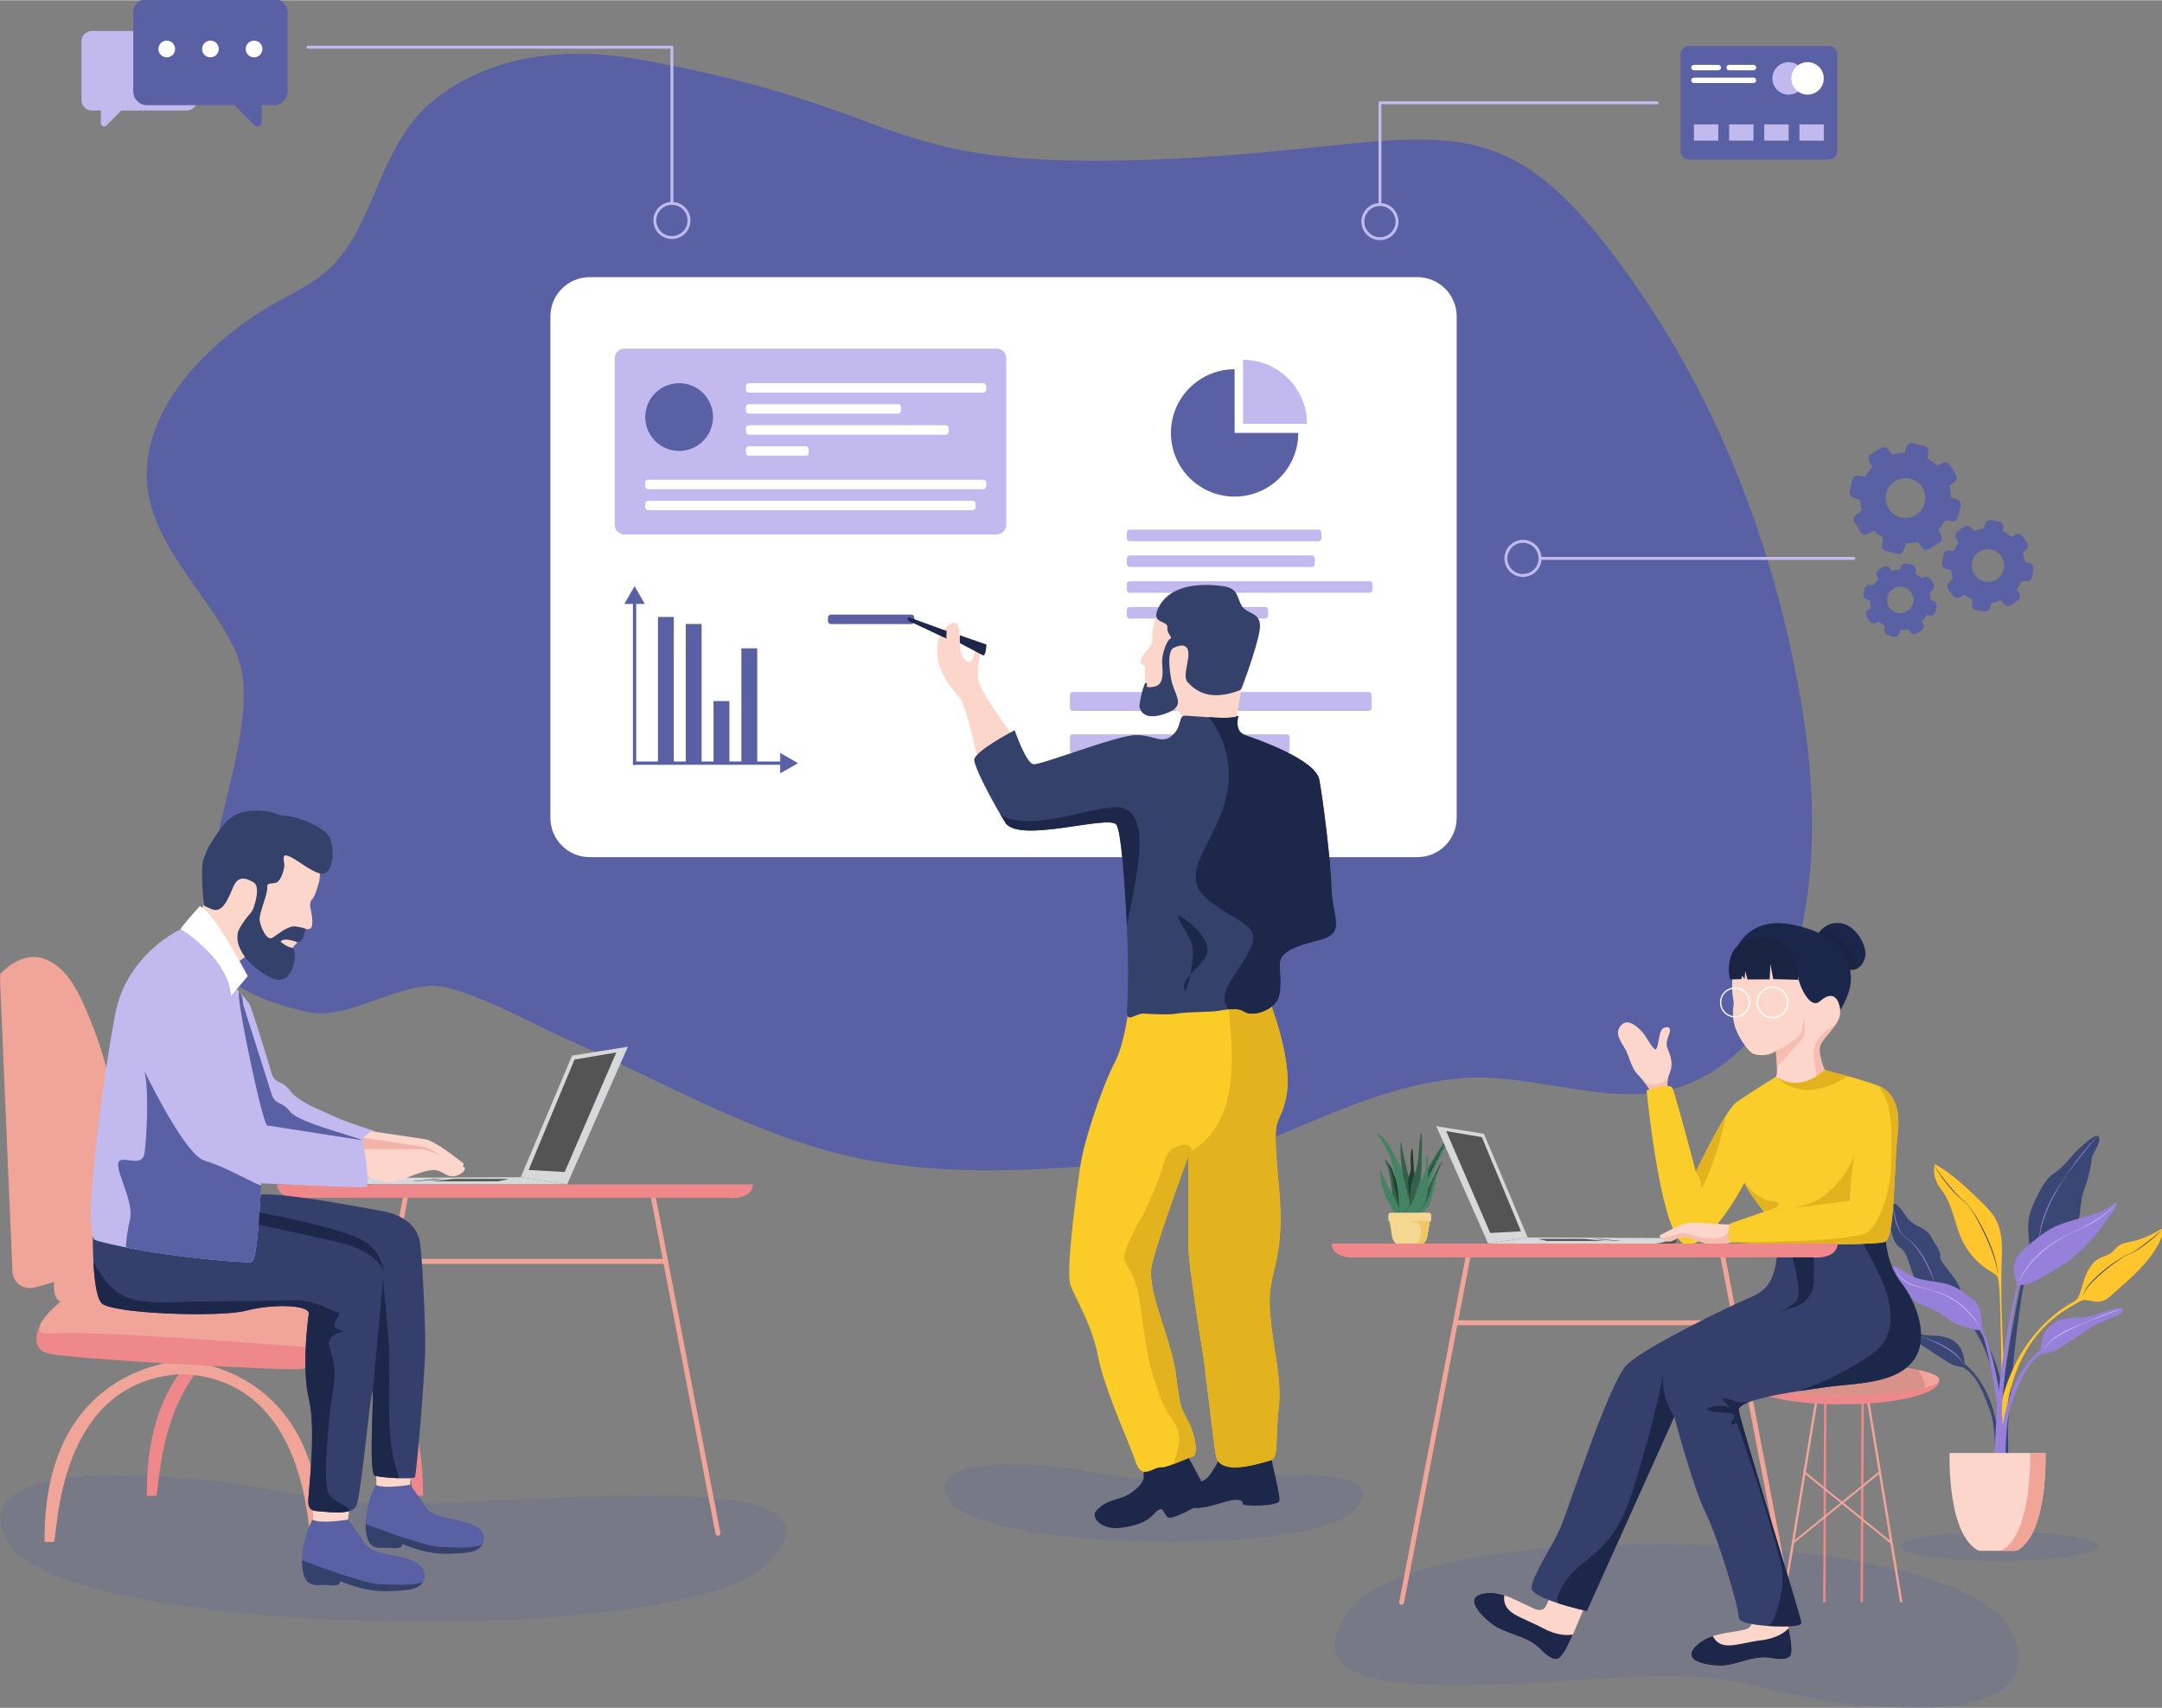 <svg xmlns="http://www.w3.org/2000/svg" xmlns:xlink="http://www.w3.org/1999/xlink" width="1024" height="809" viewBox="0 0 1024 808.75"><rect x="0" y="0" width="1024" height="808.75" fill="#808080" stroke="none"/><style><![CDATA[.B{fill:#5960a3}.C{fill:#f1a498}.D{fill:#fcd6cb}.E{fill:#c2baef}.F{fill:#33624b}.G{fill:#1d274a}.H{fill:#545454}.I{fill:#fff}.J{fill:#ef888b}.K{opacity:.5}.L{fill:#d6d8d9}.M{fill:#3a4774}.N{fill:#9780da}.O{fill:#34416b}.P{fill:#224031}]]></style><defs><clipPath id="A"><path d="M0 1815.42h2280V0H0z"/></clipPath><clipPath id="B"><path d="M1427.8 598.914h7.28v-7.287h-7.28z"/></clipPath><clipPath id="C"><path d="M1425.28 595.824h1.2v-4.104h-1.2z"/></clipPath><clipPath id="D"><path d="M1450.94 650.386h13.76V622h-13.76z"/></clipPath><clipPath id="E"><path d="M1368.5 299.395h605.62V154.3H1368.5z"/></clipPath><clipPath id="F"><path d="M1023.95 369.892h369.76v-68.896h-369.76z"/></clipPath><clipPath id="G"><path d="M1869.7 310.297h174.3v-26.24h-174.3z"/></clipPath><clipPath id="H"><path d="M187.16 359.988h695.807V230.343H187.16z"/></clipPath><clipPath id="I"><path d="M505.817 659.016H577.5V642.73h-71.684z"/></clipPath><clipPath id="J"><path d="M1743.77 458.52h147.44V430.7h-147.44z"/></clipPath><clipPath id="K"><path d="M1789.14 758.643h22.73v-59.46h-22.73z"/></clipPath><clipPath id="L"><path d="M1642.23 713.66h22.1v-17.094h-22.1z"/></clipPath><clipPath id="M"><path d="M1656.27 574.794h63.94v-11.422h-63.94z"/></clipPath><clipPath id="N"><path d="M1759.18 764.268H1785v-42.82h-25.83z"/></clipPath><path id="O" d="M1408.695 1483.727c-7.615 0-13.812-6.196-13.812-13.812s6.197-13.812 13.812-13.812 13.813 6.196 13.813 13.812-6.197 13.812-13.813 13.812m0-30.22a16.43 16.43 0 0 0-16.407 16.407 16.43 16.43 0 0 0 16.407 16.407c9.048 0 16.407-7.36 16.407-16.407s-7.36-16.407-16.407-16.407"/><path id="P" d="M342.053 1622.737c0-4.083-3.3-7.393-7.393-7.393s-7.393 3.3-7.393 7.393 3.3 7.393 7.393 7.393 7.393-3.3 7.393-7.393"/></defs><g clip-path="url(#A)" transform="matrix(.535 0 0 -.535 -100.056 891.239)"><path d="M1419.834 603.02c-.124.29-.3 23.177-6.123 34.028 0 0-1.085 2.558 0 2.015s5.34-5.62 6.58-10.58 2.798-5.697 4.813-9.03 2.326-24.338 2.248-24.65-3.1-.388-3.255 0-4.264 8.216-4.264 8.216" class="F"/><path d="M1427.342 594.803c-.02-.08-.237-.144-.553-.2l-5.9 23.52c-.795 6.263-2.16 13.19-4.528 18.08 1.52-2.042 3.204-4.904 3.91-7.732 1.24-4.96 2.798-5.697 4.814-9.03s2.325-24.338 2.246-24.648" class="P"/><path d="M1428.63 627.185s-1.587 12.11-1.587 15.753-.465 11.316 0 11.704.683.388.69-1.317 5.2-25.735 6.44-28.137-.62-4.884 1.163-11.627 7.868-14.96 3.47-14.185-12.072 3.954-10.833 10.697.657 17.112.657 17.112" class="F"/><path d="M1434.885 603.02c.142.62-1.873 15.192-.866 19.766s2.403 6.51 1.86 13.022.543 13.486 1.163 13.642 1.162-5.814 1.162-9.07 1.008-14.96 1.32-16.82-4.638-20.54-4.638-20.54" class="P"/><path d="M1434.885 603.02s.297 13.875 3.553 21.16 4.495 17.362 4.495 21.16 1.783 16.172 1.783 17 .388.828.93-.567 0-19.688 0-25.656-.85-12.167-1.28-15.966-7.092-26.183-8.953-25.6-4.262 3.595-3.565 4.37 3.036 4.107 3.036 4.107m36.496 59.21s-.542.388-1.123-.35-16.627-24.566-19.572-31.757l.467-8.122 5.734 11.472z" class="F"/><g fill="#448465"><path d="M1427.354 591.548l-.867.172-1.207.302c-1.89.53-2.857-.918-3.417-.302-.775.853-5.205 9.903-6.833 12.152s-2.325 5.814-2.8 7.285-3.024 8.218-2.79 9.534c.195 1.097-.102 2.393-.235 3.48-.188 1.565-.427 3.125-.655 4.686-.057.385-.245.974-.136 1.2.057.107.187.123.448-.03.727-.423 1.253-2.07 1.586-2.816.308-.698 1.006-2.867 1.783-3.798s1.47-2.248 1.78-3.254 1.24-3.412 2.093-4.807a361.05 361.05 0 0 0 5.115-8.913c.628-1.158 2.844-6.632 4.43-10.606l.168-.42 1.527-3.857"/><path d="M1435.3 596.52l-5.146-4.97-4.213.296s-.554 18.075-2.007 24.644-5 24-7.732 28.95-6.918 12.905-8.72 14.823c0 0-2.617 2.384-1 2.56s6.5-6.046 7.848-7.2 6.802-11.336 8.14-13.952 3.72-6.452 4.244-7.848 2.8-9.94 3.138-11.278.465-3.023 1.28-4 .522-1.86.348-2.85 1-2.44 1.22-2.906 0-1.105 0-2.5 1.686-2.44 1.396-3.662.057-1.977.58-2.85-.233-1.57 0-2.907l.293-1.934.104-.768.214-1.628m15.966 27.35s1.115 1.627 1.27 2.8.387.93 1.395 2.17 1.008 1.938 1.008 2.48.077.62.697 1.318.853 1.783.93 2.326 0-.543.697.774.697 2.946 1.396 3.333 1.317.853 1.394 1.396-.542 1.24 0 1.705 1.008.3 1.24.853.465 1.627.543 2.092.775 1.473 1.008 1.628.465.93.542 1.396 1.288.232 1.303 1.008-.247 1.317 0 1.705.713.387.945.93-.3 1.008 0 1.55.93.542 1.085 1.085.233 1.085.698 1.705-.155-.775.93 1.008 2.093 4.728 3.022 5.115c0 0 .08-.465-.386-1.162s-1.88-3.72-2.695-6.57-10.017-18.778-12.42-25.83-5.968-15.348-6.588-16.045z"/></g><path d="M1464.698 637.57s-1.976.192-4.36-4.4-7.75-16.102-9.37-18.835-3.54-16.57-6.097-18.545-.116-2.267 1.976-.524 6.29 12.848 7.4 16.22c.72 2.21 3.477 11.73 6.273 18.69 1.47 3.664 2.748 6.787 4.19 7.395" class="F"/><g fill="#448465"><path d="M1463.317 635.496c-2.71-2.714-6.51-20.463-9.146-30.77s-9.3-12.256-9.534-12.325c-.47-.143-4.34-.852-4.34-.852h-.043l.483.187c.007.005.014.008.02.01 6.628 3.072 11.632 16.39 12.176 17.475s0 1.006 0 1.62.775.473 1.162 1.248.3 1.86.234 2.897.385.824.773 1.367.698 2.712.62 3.566.154 1.162.93 1.627.774 1.628.774 2.867.388 1.396 1.162 2.093 3.332 8.37 4.418 9.923 3.024 1.783.3-.93"/><path d="M1450.76 612.166c-.458-2.21-.914-16.27-10.004-20.42-.007-.002-.014-.005-.02-.01l-.44-.187h-10.134l.004.004c.09.114 1.582 1.98 3.266 4.272l1.662 2.322c1.156 1.67 2.22 3.335 2.795 4.563 1.71 3.644 1.323 4.263 1.476 5.04s.622.3 1.164 1.316.387 2.637.387 3.334 1.163 1.782 1.473 2.326.544 3.565 1.55 4.883l.427.544v.002c.684.845.977 1.1 1.433 2.09.542 1.162 4.03 7.906 3.72 12.48s.387 9.534 1.007 9.3.62-6.434.776-9.07-.08-20.542-.544-22.788"/></g><g clip-path="url(#B)" opacity=".8" class="F"><path d="M1435.095 598.147s-2.677-4.07-6.066-6.52l-1.214.086c2.473 1.748 5.854 4.49 7.176 7.202l.104-.768"/></g><g clip-path="url(#C)" opacity=".8" class="F"><path d="M1426.486 591.72l-1.207.302c-.027 1.25.38 3.802.38 3.802l.168-.418.66-3.686"/></g><path d="M1447.74 599.325s-1.258-1.91-2.855-3.636c-1.86-2-4.13-3.89-4.588-4.14 0 0 5.59 3.298 8.727 9.5z" class="F"/><g clip-path="url(#D)" opacity=".6" class="P"><path d="M1464.59 650.386c.007-.33.116-.737.107-1.247-.016-.776-1.225-.544-1.304-1.01s-.3-1.24-.542-1.395-.93-1.162-1.007-1.627-.312-1.55-.544-2.094-.698-.386-1.24-.85.076-1.163 0-1.707-.7-1.007-1.396-1.394-.697-2.015-1.395-3.333-.62-.233-.698-.775-.31-1.627-.93-2.325-.698-.776-.698-1.318 0-1.24-1.006-2.482-1.242-1.006-1.396-2.17-1.27-2.8-1.27-2.8l-.33-1.87c.002 1.41.383 5.07.41 5.186.018.084 7.44 13.06 13.24 23.2"/></g><path d="M1454.023 590.373v-4.778c0-.326-.266-.59-.594-.59h-.046c-.288 0-.535-.21-.584-.495l-2.128-12.7c-.988-5.887-5.94-10.257-11.847-10.552a9.85 9.85 0 0 0-.644-.019h-6.387a12.67 12.67 0 0 0-12.518 10.734l-1.933 12.52a.58.58 0 0 1-.199.357c-.102.09-.237.145-.384.145a.59.59 0 0 0-.592.591v4.778a2.16 2.16 0 0 0 2.162 2.16h33.53c1.193 0 2.163-.967 2.163-2.16" fill="#f4d892"/><path d="M1453.384 585.004c-.288 0-.535-.21-.584-.495l-2.128-12.7c-.988-5.887-5.94-10.256-11.848-10.552 6.94 6.207 6.588 15.633 5.524 19.428s-9.04 4.31-9.04 4.31z" fill="#efc764"/><g clip-path="url(#E)" opacity=".2" class="B"><path d="M1969.343 217.632s36.872-67.007-94.468-63.173-122.014 33.854-247.93 26.898-310.942-27.697-244.442 60.045 556.367 72.806 586.84-23.77"/></g><path d="M1773.22 247.98l-59.913 311.395c-.22 1.13-1.325 1.888-2.5 1.685a2.13 2.13 0 0 1-1.686-2.489l12.048-62.62c-.335.735-1.072 1.25-1.932 1.25h-241.18l11.808 61.372c.22 1.15-.537 2.265-1.713 2.492-1.137.2-2.245-.562-2.464-1.69l-59.914-311.396a2.13 2.13 0 0 1 1.683-2.486 2.01 2.01 0 0 1 .407-.039 2.13 2.13 0 0 1 2.087 1.724l47.287 245.772h241.998c1.143 0 2.07.908 2.118 2.04l47.68-247.813a2.13 2.13 0 0 1 2.087-1.723 2 2 0 0 1 .403.038 2.13 2.13 0 0 1 1.686 2.489" class="C"/><path d="M1642.438 1402.425c-131.707 194.854-173.175 133.046-427.844 122.695s-211.885 43.1-460.442 88.132c-62.516 11.326-129.322 5.89-181.06-34.246-49.097-38.088-52.44-104.224-88.486-144.5a98.81 98.81 0 0 0-8.592-8.513c-13.32-11.648-29.55-19.262-44.95-27.933-50.918-28.672-110.587-83.168-113.994-146.422-3.423-63.54 54.567-108.957 78.608-162.5 34.594-77.033-72.015-236.5.524-294.058l.014-.01c15.704-12.445 45.754-21.547 65.416-25.232 36.138-6.77 84.417 30.604 119.727 22.17 36.208-8.65 72.557-30.405 106.736-45.484 75.73-33.4 154.265-78.287 233.747-99.76 82.273-22.228 162.86-17.97 247.573-11.588 53.863 4.057 108.498 8.346 157.533 29.08 47.19 19.954 96.934 41.803 150.842 47.06 68.43 6.673 141.482-30.315 203.685-4.796 119.632 49.082 117.01 225.854 103.095 318.862-19.635 131.225-65.933 264.304-142.13 377.036" class="B"/><g clip-path="url(#F)" opacity=".2" class="B"><path d="M1026.857 339.82s-22.513 31.817 57.678 29.997 74.497-16.075 151.378-12.772 189.848 13.15 149.246-28.512-339.697-34.57-358.302 11.287"/></g><path d="M1671.302 570.123v-1.815c0-1.737-1.408-3.145-3.145-3.145h-163.685l35.052 5.48z" class="H"/><path d="M1539.43 570.643l-38.72 91.728-42.133 6.724 45.896-103.93z" class="L"/><path d="M1498.875 659.423c1.223-2.6 34.646-83.36 34.646-83.36l-27.214-1.538-38.968 90.236z" class="H"/><path d="M1539.523 570.643l131.778-.52-10.076-3.28c-3.416-1.112-6.986-1.678-10.58-1.678h-146.254z" class="L"/><path d="M1556.282 567.523h51.05l-17.832 1.8h-41.13zm61.748 0h3.566l-17.628 1.8h-6.724z" class="H"/><g clip-path="url(#G)" opacity=".2" class="B"><path d="M2043.982 297.177c0-7.246-39.016-13.12-87.145-13.12s-87.144 5.874-87.144 13.12 39.016 13.12 87.144 13.12 87.145-5.874 87.145-13.12"/></g><path d="M1908.137 609.414c7.966-12.46 9.63-27.912 15.967-41.273 5.32-11.214 14.014-20.785 24.605-27.242 2.918-1.78 4.71-2.706 5.853-4.047 1.033-1.215 1.533-2.77 1.85-5.61 1.094-9.792 1.233-19.74 1.53-29.58 1.035-34.378 1.168-68.788 1.263-103.18l.036-25.924h4.326c-.074 16.56-1.006 33.208-1.388 49.56-1.02 43.767-4.694 88.112-2.936 131.778.46 11.43-.154 23.4-5.774 33.374-3.453 6.124-8.586 11.1-13.645 15.98-12.367 11.93-24.925 24.006-39.98 32.287a24.28 24.28 0 0 1 1.709-15.874c1.752-3.67 4.397-6.826 6.587-10.252" fill="#ffc52d"/><g class="M"><path d="M1955.44 372.562h6.998c3.398 52.503 12.33 168.936 25.793 189.13 2.913 0 37.88 19.565 39.303 25.55s1.492 17.327 4.406 25.143c3.392 9.1 5.812 17.823 6.81 27.48.595 5.75 8.524 14.112 6.51 19.652-1.665 4.58-14.985-7.493-19.98-12.488s-12.905-15.82-20.815-20.398-18.316-27.057-20.77-36.215 0-26.18 0-26.18-21.725-93.693-24.99-145.318l-3.266-46.354"/><path d="M1955.76 413.08l-.283-40.518h9.054c1.67 33.39-.944 102.522-45.96 139.315 0 0 6.588.85 4.126 11.94s-18.548 23.853-18.002 29.96c.506 5.664-4.696 10.6-7.215 15.822-5.284 10.956-14.025 9.227-21.324 17.524-1.944 2.21-9.385 15.16-13.106 13.216-3.703-1.934-2.44-19.252-2.146-21.24.92-6.2 2.932-14.31 8.685-17.825 7.493-4.58 9.158-25.392 14.986-29.555s27.474-21.23 32.053-21.647 39.547-37.465 39.13-96.993"/></g><path d="M2086.695 571.02a80.76 80.76 0 0 0-14.047-4.395c-3.303-.71-6.76-1.253-9.565-3.135-2.722-1.824-4.553-4.733-7.203-6.66-3.032-2.206-6.872-2.95-10.195-4.684-5.397-2.818-9.122-8.106-11.563-13.686s-3.79-11.562-5.735-17.333c-.586-1.74-1.248-3.5-2.434-4.9-1.28-1.508-3.06-2.48-4.776-3.464-21.23-12.195-38.316-31.575-49.438-53.248-9.294-18.1-14.77-38.05-17.19-58.216-1.14-9.523-1.634-19.148-1.326-28.737h8.904c-.972 15.452-.7 31.02 1.53 46.354 1.896 13.092 5.23 26.025 10.488 38.185 4.083 9.443 9.33 18.393 15.77 26.425 4.992 6.224 10.686 11.88 16.963 16.808 4.433 3.48 9.15 6.578 14.065 9.337 3.426 1.924 8.937 6.008 12.588 5.566 4.912-.595 9.783-2.423 14.728-.917 3.53 1.075 6.37 3.64 9.115 6.106 8.928 8.026 18.15 15.773 26.25 24.634s15.113 18.97 18.796 30.396c.12.37.236.754.182 1.138-.123.88-1.123 1.41-2.008 1.343s-1.67-.56-2.425-1.026a80.67 80.67 0 0 0-11.476-5.892" fill="#ffc52d"/><path d="M1924.902 455.627c13.134-6.75 20.43-28.64 24.627-40.68 3.576-10.263 3.972-35.24 4-42.385h4.144c.092 65.587-31.505 86.167-31.505 86.167-.73 23.896-20.066 24.99-29.37 24.99s-18.8 4.196-24.992 6.02-9.303 1.826-9.303-1.093 15.942-7.292 23.167-11.675c.91-.552 26.45-17.696 29.825-19.064s9.396-2.28 9.396-2.28" class="M"/><g class="N"><path d="M2055.667 506.534c-7.076-2.082-17.9-6.87-28.515-6.87s-32.677-1.25-33.5-28.515c0 0-36.14-23.538-35.946-98.59h4.727c.035 7.77.45 36.8 4.577 48.636 4.787 13.736 13.112 38.714 28.1 46.415 0 0 6.868 1.04 10.718 2.602s32.994 21.12 34.032 21.75c8.244 5 26.433 9.99 26.433 13.32s-3.538 3.33-10.615 1.25"/><path d="M1939.94 488.565c4.084.545 22.048-81.943 16.448-116.003h4.43c.297 11.47.82 71.634-18.934 117.39-.707 1.638-.193 5.73-.465 7.624-.926 6.45-1.63 13.48-7.068 17.81-7.094 5.645-14.966 11.515-23.806 13.986-9.023 2.522-18.625 2.39-27.495 5.54-8.603 3.052-19.704 13.598-20.536 8.88 0 0 14.986-28.585 21.924-31.083s22.756-9.713 27.474-14.43 23.867-10.268 28.03-9.713"/><path d="M2060.287 601.137c-.075.084-.158.164-.252.24-15.468-12.82-37.738-13.07-55.642-22.18-8.917-4.538-16.556-11.183-24.096-17.76-3.256-2.84-6.594-5.784-8.505-9.657-2.79-5.657-2.098-12.425-.32-18.477.44-1.5.945-3.005.978-4.566.025-1.25-.254-2.485-.532-3.704-8.612-37.77-14.924-75.92-17.52-114.6-.844-12.6-1.364-25.24-1.244-37.87l7.14.001c-3.642 35.76.303 72.4 5.51 107.812 2.178 14.815 4.976 29.523 7.7 44.24.148.797.305 1.618.75 2.295 1.318 1.998 4.458 1.704 6.5 2.167 3.43.78 6.623 2.535 9.706 4.163 10.45 5.516 20.96 11.072 30.29 18.33 15.576 12.12 27.22 28.468 38.62 44.578 1.054 1.5 2.035 3.7.903 4.99"/></g><path d="M1997.9 379.778h-84.92s-2.405-69.768 24.265-85.738c.932-.56 2.002-.848 3.09-.848h30.213c1.087 0 2.158.29 3.09.848 26.67 15.97 24.265 85.738 24.265 85.738" class="D"/><path d="M1973.64 294.04a6.02 6.02 0 0 0-3.089-.85h-13.712a6 6 0 0 1 3.089.85c26.675 15.968 24.27 85.736 24.27 85.736h13.704s2.406-69.768-24.26-85.736" class="C"/><path d="M1862.77 489.86c5.937-.95 11.79-2.394 17.53-4.174 2.864-.92 5.678-1.98 8.507-2.984l8.446-3.148c2.808-1.075 5.57-2.282 8.26-3.636 1.356-.66 2.67-1.397 3.997-2.118 1.3-.766 2.59-1.552 3.834-2.41 2.506-1.685 4.877-3.594 6.98-5.78 2.1-2.185 3.872-4.724 4.928-7.553l-.077-.032c-1.292 2.71-3.177 5.068-5.315 7.128-2.136 2.07-4.53 3.856-6.994 5.526-4.96 3.308-10.328 5.996-15.79 8.456-2.74 1.215-5.52 2.35-8.366 3.296-2.833.983-5.727 1.78-8.6 2.597l-17.347 4.753z" class="N"/><path d="M1864.837 543.903c.563-1.917 1.507-3.702 2.628-5.338l.88-1.2.953-1.143 2.13-2.07c.713-.7 1.55-1.23 2.33-1.84l1.258-.8 1.285-.743 2.675-1.292 1.37-.58c.46-.188.94-.317 1.4-.48 1.865-.672 3.822-1.164 5.746-1.72l5.802-1.603c3.866-1.083 7.717-2.227 11.5-3.597 3.798-1.336 7.438-3.097 10.957-5.07 1.694-1.094 3.472-2.068 5.063-3.316l2.43-1.8 2.283-2c6.066-5.346 10.943-11.946 14.62-19.08l-.07-.04-3.26 5.05-3.586 4.805-1.955 2.27c-.668.74-1.262 1.548-2 2.222l-2.112 2.117c-.357.348-.7.72-1.064 1.05l-3.394 2.926-2.393 1.79c-1.553 1.253-3.294 2.238-4.953 3.343-3.454 1.988-7.004 3.837-10.727 5.313-3.715 1.485-7.53 2.74-11.412 3.74-3.873 1.056-7.813 1.782-11.685 2.954-3.848 1.22-7.557 3.12-10.536 5.9-1.52 1.348-2.824 2.933-3.902 4.646s-1.928 3.58-2.35 5.556z" class="E"/><path d="M1899.137 531.56c-.59 3.09-1.64 6.077-2.798 8.99-1.257 3.098-2.705 6.112-4.304 9.042-1.565 2.955-3.38 5.77-5.294 8.51a53.1 53.1 0 0 1-6.437 7.685c-1.174 1.198-2.464 2.264-3.796 3.28-1.357.982-2.798 1.806-3.963 2.997-2.373 2.314-3.913 5.32-5.13 8.367-2.423 6.145-3.637 12.73-4.32 19.332h-.084c.017-3.34.375-6.67.966-9.958.625-3.288 1.473-6.552 2.798-9.64 1.34-3.072 3.146-5.986 5.57-8.308 1.216-1.166 2.68-2.04 3.988-3.023.7-.458 1.266-1.074 1.9-1.606.633-.533 1.183-1.166 1.757-1.757 4.496-4.87 8.06-10.515 11.298-16.285 1.582-2.914 3.122-5.86 4.463-8.892 1.256-2.838 2.447-5.71 3.262-8.716z" class="N"/><path d="M1899.677 633.995c.182-.505.562-1.01.868-1.495l.992-1.456 2.06-2.864 4.253-5.627c2.88-3.717 5.87-7.345 8.975-10.866 1.55-1.763 3.14-3.493 4.816-5.134.832-.83 1.7-1.616 2.585-2.387.89-.75 1.86-1.457 2.68-2.312 3.323-3.377 6.01-7.283 8.585-11.23 2.562-3.962 4.892-8.072 7.043-12.27s4.166-8.47 5.942-12.845c1.814-4.358 3.4-8.813 4.714-13.35 1.248-4.54 2.36-9.2 2.29-13.938h-.083c-.07 2.352-.48 4.672-.983 6.962-.51 2.29-1.16 4.546-1.848 6.8-1.4 4.478-3.088 8.87-4.884 13.208-3.64 8.658-7.766 17.127-12.578 25.204-1.213 2.01-2.48 3.995-3.865 5.892-1.38 1.898-2.838 3.755-4.534 5.37-.826.83-1.773 1.51-2.7 2.256-.917.745-1.82 1.508-2.685 2.313-1.742 1.597-3.407 3.275-5 5.008-3.195 3.48-6.14 7.172-8.97 10.942-1.418 1.884-2.768 3.818-4.102 5.762a92.28 92.28 0 0 0-1.938 2.959l-.922 1.5a21.57 21.57 0 0 0-.434.773c-.128.272-.292.502-.35.84z" class="M"/><path d="M2060.07 600.78c-.597-1.06-1.337-2.022-2.113-2.95l-2.47-2.662c-1.736-1.686-3.552-3.297-5.483-4.756-3.84-2.95-7.93-5.557-12.16-7.9-4.26-2.288-8.638-4.333-13.05-6.28-2.2-.972-4.373-2.023-6.553-3.05-1.085-.52-2.13-1.124-3.19-1.694-1.047-.593-2.133-1.117-3.147-1.767-2.048-1.266-4.122-2.484-6.09-3.87-.987-.685-2.01-1.32-2.967-2.046l-2.89-2.153c-.983-.693-1.87-1.506-2.81-2.254-.927-.764-1.866-1.513-2.737-2.34l-2.667-2.417-2.56-2.532c-3.324-3.455-6.443-7.12-9.138-11.093-2.7-3.965-5.018-8.215-6.51-12.8l-.08.022c1.245 4.675 3.434 9.066 6.047 13.138 2.63 4.07 5.7 7.848 9.066 11.332 6.744 6.97 14.657 12.732 23.105 17.407 1.036.624 2.14 1.12 3.206 1.687l3.228 1.64 9.84 4.578c1.09.512 2.144 1.096 3.218 1.64 2.155 1.074 4.235 2.288 6.34 3.452 4.16 2.41 8.258 4.934 12.11 7.806 1.932 1.424 3.802 2.936 5.568 4.562 1.755 1.63 3.467 3.347 4.812 5.336z" class="E"/><path d="M2043.91 659.924c-6.11-6.9-11.964-14.028-17.676-21.264-2.863-3.613-5.727-7.234-8.367-11.006-2.672-3.763-5.18-7.634-7.543-11.597-2.33-3.972-4.562-8-6.66-12.097-2.057-4.113-3.94-8.317-5.628-12.59-1.64-4.287-3.03-8.675-4.005-13.163-.44-2.072-.808-4.162-1.04-6.268-.158-.117-.308-.234-.457-.35a53.74 53.74 0 0 0 .865 6.744c.874 4.554 2.165 9.025 3.838 13.346 3.314 8.658 7.743 16.834 12.705 24.618 2.473 3.897 5.08 7.7 7.685 11.522 2.63 3.79 5.278 7.578 8.067 11.257s5.73 7.243 8.742 10.748c3.03 3.49 6.127 6.91 9.416 10.158z" class="N"/><path d="M2100.605 577.403c.063-.02.082-.07.076-.12l-.034-.098a1.35 1.35 0 0 0-.095-.162c-.067-.103-.14-.2-.218-.295l-.473-.552-1.002-1.045-2.085-2.007-4.334-3.828c-2.953-2.478-5.97-4.884-9.128-7.103-3.18-2.18-6.43-4.3-9.98-5.86-.913-.36-1.817-.632-2.68-1.058-.86-.42-1.71-.867-2.542-1.345-1.673-.94-3.282-1.995-4.874-3.07-6.334-4.35-12.376-9.116-18.095-14.228a129.9 129.9 0 0 1-4.177-3.952c-1.367-1.34-2.696-2.723-3.946-4.173s-2.476-2.922-3.523-4.522c-1.044-1.594-2.008-3.272-2.506-5.132l-.08.02c.39 1.897 1.238 3.678 2.23 5.338 1 1.663 2.156 3.222 3.383 4.717 2.456 2.995 5.19 5.74 8.044 8.34 2.85 2.607 5.838 5.057 8.914 7.385 3.067 2.34 6.238 4.543 9.508 6.59 1.627 1.035 3.298 2 4.98 2.943a45.33 45.33 0 0 0 2.578 1.322c.873.412 1.802.736 2.676 1.1 1.755.756 3.396 1.77 4.993 2.826s3.156 2.185 4.697 3.33c3.086 2.282 6.137 4.618 9.125 7.035l4.45 3.662 2.18 1.885a37.41 37.41 0 0 1 1.056.976c.17.168.344.333.506.508a3.63 3.63 0 0 1 .233.268c.068.07.16.237.13.233z" class="M"/><path d="M2065.41 507.328l-18.534-6.902-9.274-3.424-4.543-1.95-4.526-2c-6.013-2.698-12.018-5.42-17.65-8.783-1.412-.832-2.772-1.747-4.116-2.678s-2.64-1.933-3.855-3.025c-2.433-2.166-4.638-4.66-6.06-7.64l-.077.032c1.2 3.104 3.303 5.793 5.697 8.087 2.415 2.295 5.132 4.243 7.968 5.96 2.826 1.738 5.79 3.226 8.79 4.617s6.057 2.646 9.128 3.85c3.076 1.197 6.11 2.467 9.135 3.795l9.142 3.804a237.68 237.68 0 0 0 18.751 6.335z" class="E"/><path d="M1441.925 907.272h-732.94c-19.083 0-34.697 15.614-34.697 34.697v444.068c0 19.084 15.614 34.697 34.697 34.697h732.94c19.083 0 34.697-15.613 34.697-34.697V941.97c0-19.083-15.614-34.697-34.697-34.697" class="I"/><g class="B"><path d="M993.893 1113.654h-71.3c-1.438 0-2.604 1.166-2.604 2.604v3.144c0 1.438 1.166 2.604 2.604 2.604h71.3c1.438 0 2.604-1.166 2.604-2.604v-3.144c0-1.438-1.166-2.604-2.604-2.604M783.53 990.5H769.5v129.424h14.04z"/><path d="M808.154 990.5h-14.042v123.167h14.042zm24.623 0h-14.042v54.944h14.042zm24.623 0h-14.042v101.646H857.4zm-107.14-1.45h-2.9v145.26h2.9z"/><path d="M883.832 989.05H747.36v2.9h136.473z"/><path d="M893.442 990.5l-15.712 9.07v-18.14zM748.8 1147.157l-9.07-15.7h18.142z"/></g><path d="M1398.747 1036.706h-261.97c-1.44 0-2.604 1.166-2.604 2.604v11.594c0 1.44 1.165 2.604 2.604 2.604h261.97c1.438 0 2.604-1.165 2.604-2.604V1039.3c0-1.438-1.166-2.604-2.604-2.604m-72.59-37.46h-189.38c-1.44 0-2.604 1.166-2.604 2.604v11.595c0 1.438 1.165 2.604 2.604 2.604h189.38c1.438 0 2.604-1.166 2.604-2.604v-11.595c0-1.438-1.166-2.604-2.604-2.604m28.138 187.706h-167.118c-1.44 0-2.605 1.166-2.605 2.604v5.02c0 1.44 1.166 2.604 2.605 2.604h167.118c1.437 0 2.604-1.165 2.604-2.604v-5.02c0-1.438-1.167-2.604-2.604-2.604m-5.95-22.806h-161.17c-1.438 0-2.604 1.166-2.604 2.604v5.02c0 1.438 1.166 2.604 2.604 2.604h161.17c1.438 0 2.604-1.166 2.604-2.604v-5.02c0-1.438-1.166-2.604-2.604-2.604m51.16-22.807h-212.33c-1.44 0-2.605 1.166-2.605 2.604v5.02c0 1.438 1.166 2.604 2.605 2.604h212.33c1.438 0 2.604-1.166 2.604-2.604v-5.02c0-1.438-1.166-2.604-2.604-2.604m-92.435-22.804h-119.895c-1.438 0-2.604 1.166-2.604 2.604v5.02c0 1.438 1.166 2.604 2.604 2.604h119.895c1.438 0 2.604-1.166 2.604-2.604v-5.02c0-1.438-1.166-2.604-2.604-2.604" class="E"/><path d="M1336.39 1282.835c0-31.135-25.24-56.375-56.374-56.375s-56.374 25.24-56.374 56.375 25.24 56.374 56.374 56.374v-56.374z" class="B"/><path d="M1287.495 1347.555v-56.623h56.624m0 0c0 31.27-25.353 56.623-56.624 56.623m-218.18-154.602H739.796c-4.724 0-8.553 3.83-8.553 8.553v147.443c0 4.724 3.83 8.553 8.553 8.553h329.518c4.723 0 8.552-3.83 8.552-8.553v-147.443c0-4.724-3.83-8.553-8.552-8.553" class="E"/><path d="M1057.557 1318.526H850c-1.44 0-2.604 1.166-2.604 2.604v3.144c0 1.438 1.165 2.604 2.604 2.604h207.547c1.438 0 2.604-1.166 2.604-2.604v-3.144c0-1.438-1.166-2.604-2.604-2.604m-75.504-18.624H850c-1.44 0-2.604 1.166-2.604 2.604v3.144c0 1.438 1.165 2.604 2.604 2.604h132.033c1.438 0 2.604-1.166 2.604-2.604v-3.144c0-1.438-1.166-2.604-2.604-2.604m42.21-18.624H850c-1.44 0-2.604 1.166-2.604 2.604v3.144c0 1.438 1.165 2.604 2.604 2.604h174.234c1.438 0 2.604-1.166 2.604-2.604v-3.144c0-1.438-1.166-2.604-2.604-2.604m-123.864-18.625H850c-1.44 0-2.604 1.166-2.604 2.604v3.144c0 1.438 1.165 2.604 2.604 2.604h50.36c1.438 0 2.604-1.166 2.604-2.604v-3.144c0-1.438-1.166-2.604-2.604-2.604m157.197-29.613h-296.68c-1.438 0-2.604 1.166-2.604 2.604v3.144c0 1.438 1.166 2.604 2.604 2.604h296.68c1.438 0 2.604-1.166 2.604-2.604v-3.144c0-1.438-1.166-2.604-2.604-2.604m-9.457-18.624H760.878c-1.438 0-2.604 1.166-2.604 2.604v3.144c0 1.438 1.166 2.604 2.604 2.604H1048.1c1.438 0 2.604-1.166 2.604-2.604v-3.144c0-1.438-1.166-2.604-2.604-2.604" class="I"/><path d="M818.255 1296.887c0-16.563-13.427-30-29.99-30s-30 13.427-30 30 13.427 29.99 30 29.99 29.99-13.428 29.99-29.99" class="B"/><g class="E"><path d="M781.87 1484.727c-7.616 0-13.813-6.196-13.813-13.812s6.197-13.812 13.813-13.812 13.812 6.196 13.812 13.812-6.197 13.812-13.812 13.812m0-30.22a16.43 16.43 0 0 0-16.407 16.407 16.43 16.43 0 0 0 16.407 16.407 16.43 16.43 0 0 0 16.407-16.407 16.43 16.43 0 0 0-16.407-16.407"/><path d="M781.87 1484.727a1.3 1.3 0 0 0-1.298 1.298v137.014H459.583c-.717 0-1.297.58-1.297 1.297s.58 1.298 1.297 1.298H781.87c.717 0 1.297-.58 1.297-1.298v-138.31c0-.717-.58-1.298-1.297-1.298"/><use xlink:href="#O"/><path d="M1408.695 1483.726c-.717 0-1.297.58-1.297 1.298v90.117c0 .717.58 1.297 1.297 1.297h245.44c.717 0 1.297-.58 1.297-1.297s-.58-1.298-1.297-1.298h-244.14v-88.82c0-.717-.58-1.298-1.298-1.298"/><use xlink:href="#O" x="126.613" y="-298.167"/><path d="M1828.162 1170.45h-277.666c-.762 0-1.377.58-1.377 1.298s.615 1.297 1.377 1.297h277.666c.76 0 1.377-.58 1.377-1.297s-.616-1.298-1.377-1.298"/></g><path d="M1805.904 1524.84H1682.4c-4.257 0-7.706 3.45-7.706 7.706v85.19c0 4.256 3.45 7.706 7.706 7.706h123.514c4.256 0 7.705-3.45 7.705-7.706v-85.19c0-4.257-3.45-7.706-7.705-7.706" class="B"/><path d="M1784.866 1596.697c0-7.938-6.434-14.372-14.37-14.372s-14.372 6.434-14.372 14.372 6.43 14.372 14.372 14.372 14.37-6.434 14.37-14.372" class="E"/><path d="M1801.633 1596.697c0-7.938-6.434-14.372-14.37-14.372s-14.37 6.434-14.37 14.372 6.433 14.372 14.37 14.372 14.37-6.434 14.37-14.372m-93.413 11.977h-21.558c-1.324 0-2.395-1.073-2.395-2.395s1.07-2.396 2.395-2.396h21.558c1.324 0 2.395 1.074 2.395 2.396s-1.07 2.395-2.395 2.395m31.136-11.294h-52.695c-1.325 0-2.396-1.073-2.396-2.396s1.07-2.395 2.396-2.395h52.695c1.325 0 2.396 1.074 2.396 2.395s-1.07 2.396-2.396 2.396m2.396 8.898c0 1.322-1.07 2.395-2.396 2.395H1717.8c-1.324 0-2.395-1.073-2.395-2.395s1.07-2.396 2.395-2.396h21.557c1.326 0 2.396 1.074 2.396 2.396" class="I"/><path d="M1686.66 1555.978h21.558v-14.372h-21.558zm31.14 0h21.558v-14.372H1717.8zm31.138 0h21.558v-14.372h-21.558zm31.138 0h21.557v-14.372h-21.557z" class="E"/><path d="M1878.193 1242.226c9.413-2.322 15.188-11.878 12.866-21.292a17.62 17.62 0 0 0-21.29-12.867c-9.412 2.32-15.2 11.878-12.867 21.292s11.878 15.2 21.292 12.867m-44.322-18.715c.13-3.117.616-6.2 1.456-9.207l-5.56-4.302a4.52 4.52 0 0 1-1.105-5.895l5.502-9.104a4.5 4.5 0 0 1 5.733-1.762l6.35 2.895a39.66 39.66 0 0 1 7.764-5.807l-.9-7.032a4.51 4.51 0 0 1 3.387-4.947l10.33-2.548a4.51 4.51 0 0 1 5.299 2.805l2.388 6.405a40.18 40.18 0 0 1 10.22 1.464l4.136-5.334a4.52 4.52 0 0 1 5.895-1.106l9.103 5.502a4.5 4.5 0 0 1 1.763 5.733l-2.746 6.056c2.37 2.463 4.423 5.206 6.077 8.193l6.336-.8a4.51 4.51 0 0 1 4.947 3.388l2.548 10.33a4.51 4.51 0 0 1-2.805 5.299l-5.9 2.207a39.58 39.58 0 0 1-1.44 9.938l4.902 3.802a4.52 4.52 0 0 1 1.106 5.896l-5.5 9.082a4.5 4.5 0 0 1-5.733 1.762l-5.482-2.502c-2.545 2.48-5.4 4.6-8.518 6.322l.77 6.107c.287 2.28-1.172 4.4-3.387 4.947l-10.33 2.548a4.51 4.51 0 0 1-5.299-2.805l-2.156-5.765a39.48 39.48 0 0 1-10.758-1.716l-3.828 4.946a4.52 4.52 0 0 1-5.896 1.105l-9.103-5.5a4.5 4.5 0 0 1-1.763-5.733l2.738-6.017c-2.3-2.48-4.267-5.244-5.848-8.232l-6.547.844c-2.28.286-4.402-1.173-4.95-3.387l-2.547-10.33a4.51 4.51 0 0 1 2.805-5.3zm110.81-72.33c-7.846 1.237-13.217 8.638-11.962 16.48 1.237 7.845 8.64 13.216 16.48 11.96 7.845-1.237 13.216-8.638 11.962-16.48-1.238-7.845-8.64-13.215-16.48-11.96m36.944 34.504l-4.316 5.948a4.44 4.44 0 0 1-5.783 1.261l-3.706-2.078c-2.242 1.856-4.727 3.386-7.4 4.576l.177 4.362c.096 2.252-1.527 4.23-3.75 4.596l-7.26 1.148c-2.227.348-4.38-1.012-5-3.192l-1.18-4.2a32.18 32.18 0 0 1-8.66-2.14l-3 3.275a4.45 4.45 0 0 1-5.893.591l-5.956-4.35c-1.833-1.33-2.374-3.82-1.262-5.783l2.322-4.134a33.31 33.31 0 0 1-4.214-7.11l-4.725.192c-2.252.097-4.232-1.526-4.596-3.75l-1.148-7.262c-.348-2.227 1.012-4.38 3.193-5l4.823-1.355a32.83 32.83 0 0 1 1.822-7.425l-3.728-3.43a4.45 4.45 0 0 1-.59-5.893l4.317-5.948a4.44 4.44 0 0 1 5.783-1.261l4.388 2.46c2.068-1.667 4.324-3.086 6.73-4.194l-.217-5.123c-.097-2.252 1.526-4.23 3.75-4.596l7.262-1.148c2.227-.348 4.38 1.012 5 3.193l1.334 4.738c2.82.277 5.586.916 8.232 1.897l3.3-3.564a4.45 4.45 0 0 1 5.893-.591l5.947 4.316c1.833 1.328 2.374 3.82 1.262 5.783l-2.34 4.138c1.766 2.17 3.254 4.558 4.396 7.103l4.544-.184c2.253-.097 4.23 1.527 4.595 3.75l1.15 7.26c.347 2.227-1.012 4.38-3.193 5l-4.3 1.2a32.37 32.37 0 0 1-1.859 8.021l3.25 2.98a4.43 4.43 0 0 1 .63 5.902m-109.37-39.307c6.265-1.62 10.023-8.035 8.405-14.3s-8.034-10.024-14.3-8.406-10.023 8.035-8.405 14.3 8.034 10.023 14.3 8.405m-29.48 2.02a4.45 4.45 0 0 1-4.925-3.301l-1.132-4.365c-.577-2.2.6-4.46 2.7-5.274l3.116-1.2c.054-2.088.355-4.144.906-6.153l-2.708-2.05c-1.807-1.37-2.3-3.854-1.158-5.8l2.3-3.887a4.45 4.45 0 0 1 5.648-1.815l3.068 1.354a26.09 26.09 0 0 1 5.127-3.926l-.474-3.408c-.312-2.236 1.108-4.366 3.3-4.926l4.365-1.13a4.44 4.44 0 0 1 5.274 2.701l1.175 3.05a26.8 26.8 0 0 1 6.827.886l1.94-2.553c1.372-1.807 3.855-2.3 5.8-1.157l3.888 2.3a4.45 4.45 0 0 1 1.814 5.647l-1.26 2.862a25.85 25.85 0 0 1 4.125 5.408l2.945-.414c2.236-.313 4.367 1.107 4.926 3.3l1.13 4.365c.577 2.2-.6 4.46-2.7 5.274l-2.714 1.054a26.81 26.81 0 0 1-.876 6.642l2.277 1.714c1.806 1.372 2.3 3.855 1.157 5.8l-2.3 3.888a4.45 4.45 0 0 1-5.647 1.815l-2.5-1.093a26.19 26.19 0 0 1-5.624 4.287l.393 2.786c.312 2.236-1.108 4.366-3.3 4.926l-4.365 1.13a4.44 4.44 0 0 1-5.275-2.7l-1.012-2.614c-2.428-.025-4.848-.383-7.18-1.056l-1.728 2.298c-1.372 1.808-3.854 2.3-5.8 1.158l-3.9-2.304a4.45 4.45 0 0 1-1.814-5.647l1.263-2.844c-1.543-1.64-2.9-3.454-3.97-5.447z" class="B"/><path d="M268.244 1638.648h84.07c5.044 0 9.08-4.147 9.08-9.08v-52.234c0-5.045-4.148-9.08-9.08-9.08H294.36l-13.115-13.227c-.56-.56-1.232-.897-2.017-.897-1.57 0-2.915 1.233-2.915 2.914v11.2h-8.07c-5.044 0-9.08 4.147-9.08 9.08v52.234c0 5.044 4.148 9.08 9.08 9.08" class="E"/><path d="M429.504 1667.118h-112.39c-6.743 0-12.138-5.544-12.138-12.138v-69.83c0-6.743 5.545-12.138 12.138-12.138h77.473l17.533-17.682c.75-.75 1.65-1.2 2.697-1.2 2.1 0 3.897 1.648 3.897 3.896v14.985h10.79c6.743 0 12.138 5.545 12.138 12.138v69.83c0 6.743-5.544 12.138-12.138 12.138" class="B"/><g class="I"><use xlink:href="#P"/><path d="M380.702 1622.737c0-4.083-3.3-7.393-7.393-7.393s-7.392 3.3-7.392 7.393 3.31 7.393 7.392 7.393 7.393-3.3 7.393-7.393"/><use xlink:href="#P" x="77.299"/></g><g clip-path="url(#H)" opacity=".2" class="B"><path d="M192.638 303.4s-42.364 59.87 108.536 56.446 140.185-30.25 284.854-24.033 357.247 24.747 280.844-53.652-639.222-65.054-674.234 21.24"/></g><path d="M766.497 611.96c-.22 1.15-1.354 1.918-2.55 1.727-1.178-.228-1.95-1.37-1.726-2.55l11.458-59.553H539.26c-.67 0-1.263-.31-1.662-.787l11.6 60.342c.224 1.177-.55 2.32-1.774 2.555-1.183.187-2.28-.573-2.504-1.735l-58.267-302.835c-.224-1.178.55-2.32 1.723-2.547.14-.028.278-.04.417-.04a2.18 2.18 0 0 1 2.137 1.767l46.26 240.427a2.17 2.17 0 0 1 2.059-1.501h235.256l45.97-238.927a2.18 2.18 0 0 1 2.137-1.766 2.12 2.12 0 0 1 .414.039c1.177.228 1.95 1.37 1.726 2.55z" class="C"/><path d="M365.896 860.452s7.51 25.264 7.51 37.554c0 8.908 7.856 18.143 14.086 23.63 11.785 10.377 27.462 14.07 42.83 11.6 9.345-1.503 22.404-4.522 28.242-12.497 7.452-10.18 14.57-24.207 10.435-37.07-1.38-4.29-2.613-9.612-5.297-13.353-.317-.442-.85-.835-1.132-1.26-2.267-3.445.3-10.183.607-14.017.192-2.394 1.376-10.34-2.03-11.314-4.78-1.365-2.73 2.4-4.78-1.367-1.73-3.173-3.32-6.432-5.3-9.463-1.967-3.01-5.15-4.962-6.274-8.44-1.36-4.218-.167-19.13-7.885-17.942-8.877 1.366-21.51 19.8-32.092 12.973s-11.95-11.607-11.95-11.607z" class="D"/><path d="M493.44 623.385v-2.13c0-2.036 1.65-3.686 3.687-3.686h191.95l-41.105 6.425z" class="H"/><path d="M648.086 623.995l45.406 107.566 49.41 7.886L689.08 617.57z" class="L"/><path d="M695.643 728.106c-1.434-3.05-40.628-97.755-40.628-97.755l31.913-1.804 45.697 105.82z" class="H"/><path d="M647.975 623.995l-154.533-.6 11.815-3.847c4.006-1.305 8.193-1.97 12.406-1.97h171.5z" class="L"/><path d="M628.323 620.336H568.46l20.9 2.112h48.24zm-72.41 0h-4.182l20.672 2.112h7.886z" class="H"/><path d="M693.89 617.57h159.793c-.793-14.27-22.197-11.892-22.197-11.892H454.438s-21.404-2.378-22.196 11.892z" class="J"/><path d="M234.83 531.243s-1.353-15.563 5.794-17.29 34.08 4.85 33.093 17.29-.683 23.997-10.925 25.362-28.064-21.463-28.064-21.463" class="C"/><path d="M440.74 502.113v.177l-1.517-.07-1.517.07v-.177C418.598 500.566 315.637 485.56 317 341.864h8.317c3.594 5.465 1.41 143.154 113.915 148.613 112.504-5.46 110.32-143.148 113.915-148.613h8.317c1.353 143.696-101.608 158.702-120.715 160.25" class="J"/><path d="M350.243 461.345v.176l-1.517-.07-1.517.07v-.176c-19.107-1.547-122.068-16.553-120.716-160.25h8.318c3.594 5.465 1.41 143.155 113.915 148.614 112.504-5.46 110.32-143.15 113.915-148.614h8.317c1.353 143.697-101.608 158.703-120.715 160.25" class="C"/><path d="M221.922 491.154s-9.656-18.33 7.414-23.21 213.955-15.807 225.102-13.758 23.816 22.438 23.813 22.52-252.33 14.45-252.33 14.45z" class="J"/><path d="M187.17 795.633l10.857-255.186c.42-9.66 9.57-16.545 18.962-14.246 25.708 6.296 51.028 15.74 66.286 36.66 17.987 24.663 16.585 58.15 12.328 88.376-6.137 43.567-16.7 86.78-35.008 126.783-6.57 14.35-14.844 29-28.646 36.668-17.247 9.572-32.383 1.6-44.78-10.838M486.464 471.2s-213.313 17.788-254.397 14.404 51.528 69.054 95.932 79.204 208.168 13.535 199.414-4.5-10.697-81.203-40.95-89.098" class="C"/><g class="D"><path d="M509.276 665.675l53.68-8.06c9.622-1.444 29.423-17.87 33.638-20.84s-7.712-9.98-14.815-5.548-7.582 8.13-20.775 6.484-26.488-7.416-36.236-3.363-18.952 8.283-18.952 8.283l3.003 20.004"/><path d="M506.87 648.784h54.283c9.73 0 31.75-13.306 36.36-15.614s-6.145-11.016-13.827-7.687-8.706 6.913-21.508 3.328-25.093-11.265-35.335-8.705-19.972 5.377-19.972 5.377v20.228"/></g><g clip-path="url(#I)" opacity=".7" class="C"><path d="M577.5 642.73c-6.76 3.257-13.806 6.054-18.27 6.054h-53.413l1.086 7.2.45 3.03 53.678-8.06c4.25-.635 10.478-4.19 16.47-8.225"/></g><path d="M520.2 365.988V348.56c0-.986 24.004-13.48 25.978-13.8s3.65 16.877 3.65 16.877l2.927 20.28z" class="D"/><path d="M519.565 351.627s-10.522-19.73-8.55-40.117 12.495-14.47 23.017-15.784 9.21 3.942 9.21 3.942c.233-.933 5.522-2.453 6.3-2.754 5.48-2.12 11.167-3.74 16.942-4.826 7.315-1.375 14.806-1.727 22.23-1.27 6.052.372 15.893.418 21.103 3.716 8.242 5.215 7 15.13-.73 19.83-15.126 9.208-37.668 5.698-45.18 17.536s-14.1 19.73-14.1 19.73-23.018-3.946-30.252 0" class="B"/><path d="M464.22 335.72v-18.094c0-1.024 24.922-13.998 26.97-14.34s3.79 17.522 3.79 17.522l3.04 21.057z" class="D"/><path d="M563.496 475.06c0-23.905-7.784-114.64-9.146-116.688-.635-.953-7.026-1.167-14.298-.92-8.378.287-17.924 1.187-21.21 2.284-1.2.4-1.915 3.85-2.325 9.074a74.49 74.49 0 0 0-.154 2.387c-1.085 19.746 1.332 58.39.594 62.312-.112.604-.296.4-.573-.79-2.725-11.604-9.833-90.734-13.93-99.613-1.035-2.244-3.165-3.708-5.92-4.62-8.142-2.694-21.754-.665-28.903-.154-9.556.676-7.784 7.805-7.098 17.36l.266 3.195c1.22 13.99 5.11 54.63-.113 77.963l-.245 1.096c-6.105 25.257-1.414 66.224-.04 74.746 1.362 8.52-32.1 9.238-55.48 3.093s-120.006-2.735-128.15 6.82c-4.506 5.295-6.34 22.532-7.077 36.85-.593 11.543-.49 26.034-.49 26.034s.008-4.842 4.105-2.794 110.614 32.09 135.88 35.51c25.258 3.41 88.758-9.566 113.34-13.663s34.147-15.7 36.195-27.99 4.773-67.597 4.773-91.492" fill="#34406b"/><path d="M367.513 865.403s-3.637 32.263 0 40.97 3.117 9.218 9.872 18.948 13.508 22.532 33.772 23.044 20.782-4.61 28.576-4.61 35.326-9.047 39.483-19.8 2.577-27.163-4.178-30.747-22.306 10.092-30.62 14.19-6.245-1.537-5.725-6.145-3.118-14.852-6.755-16.388-8.9.513-8.346-4.608-6.72-21.51-6.72-27.654 6.235-19.46 10.91-16.9 14.013 11.158 20.783 10.242c6.74-.913 8.704-2.026 8.704-2.026s-1.014-11.654-6.903-11.995c0 0-11.846 4.973-14.964.536 0 0 5.196-4.78 10.392-5.463s2.424-37.896-20.09-25.947-33.598 31.4-26.324 43.7 10.045 11.95 12.123 17.753 5.542 18.777.346 22.19-13.508 7.17-18.01-3.073-9.352-24.24-19.05-20.485-7.274 4.268-7.274 4.268" class="O"/><path d="M314.962 717.55l-5.02 10.426c2.274-1.3 3.893-5.1 5.02-10.426" class="B"/><path d="M519.803 664.372c-4.404 1.403-28.35 9.136-37.906 13.775-10.55 5.12-29.835 11.605-38.03 22.36s-13.314 4.384-16.9 17.043c-3.554 12.536-16.643 54.344-18.886 59.128a2.12 2.12 0 0 1-.062.133c-.952 1.904-5.1 6.76-9.3 11.42l-6.234 6.822c-9.707 17.115-38.734 52.087-45.518 48.332 0 0-47.626-21.51-57.868-74.768s-30.054-195.153-17.763-200.274c3.246-1.352 14.113-3.882 28.452-6.83 40.016-8.235 106.398-14.09 110.167-12.586 5.12 2.05 7.68 58.89 8.194 66.573.02.267.03.646.03 1.137l.016 1.948c16.316-.823 90.062-4.47 93.095-3.26 2.57 1.034.092 22.112-1.864 33.84-.635 3.8-1.21 6.637-1.547 7.477.328 1.638 6.022 9.27 11.922 7.732" class="E"/><path d="M363.867 863.866s-18.436-20.483-16.9-20.483 43.016-27.142 44.553-58.893l14.85 17.412s-30.214 57.867-42.505 61.964" class="I"/><path d="M416.065 582.378c-1.352-16.224-3.34-32.375-6.022-33.45-3.77-1.506-71.632 4.224-111.638 12.9.226 6.893 2.14 18.595 3.584 24.156 4.097 15.7-12.3 42.33-10.242 50.524s21.17-5.46 23.22 8.88c1.618 11.307 4.3 52.316.082 72.176 11.184-22.676 38.254-74.746 53.177-79.008 19.1-5.46 46.427-21.846 49.838-21.846.06 0 .122-.02.204-.06 0-.492-.01-.87-.03-1.137l-1.392-22.84zM426.98 698.97c3.585-12.66 8.706-6.3 16.9-17.043 7.292-9.565 53.125-20.433 64.003-25.287l-84.333 13.14c-3.88.5-27.95 113.5-24.827 118.448 4.2-4.66 2.923-10.54 3.875-12.444" class="B"/><path d="M496.533 328.485c-8.142-2.693-21.754-.665-28.903-.153-9.556.675-7.784 7.804-7.098 17.36l.267 3.195c1.218 13.992 5.1 54.63-.113 77.963l-.246 1.096c-6.104 25.257-1.413 66.225-.04 74.746 1.363 8.522-32.098 9.238-55.48 3.093s-120.006-2.735-128.148 6.82c-4.507 5.295-6.34 22.532-7.078 36.85.113-2.202 4.108-7.087 5.255-8.993 3.533-5.858 7.64-11 12.638-15.68 15.876-14.8 44.84-11.38 64.986-11.174l96.1 1.342c18.948 0 34.065-10.898 37.65-10.898s-3.585-7.68-3.585-11.266 6.412-3.585 7.303-5.12-14.472-2.048-11.4-13.827 6.657-18.435 3.073-39.432-9.218-79.232-4.097-89.986c3.595-7.558 17.422-10.56 18.907-15.937m43.518 28.966c-8.378.287-17.924 1.187-21.2 2.284-1.2.4-1.915 3.85-2.325 9.074.092 1.117.07 1.977-.154 2.387-1.085 19.746 1.332 58.4.594 62.313l9.064 99.542s5.12-46.602 5.633-67.598-3.072-73.742 6.146-99.348c1.3-3.585 2.007-6.43 2.253-8.654m-13.336 179.744c.02 6.055-4.185 11.312-8.833 15.2-14.67 12.248-36.673 15.008-54.777 19.316-3.32.8-47.194 9.872-47.127 10.675l.78 10.282c18.578-3.513 63.93-12.618 85.347-21.713 14.656-6.23 24.204-17.753 24.6-33.75" class="G"/><path d="M561.468 265.63c-.953-1.525-2.345-2.93-4.2-4.097-5.408-3.42-15.62-3.47-21.908-3.86-7.702-.47-15.486-.102-23.075 1.32-6.002 1.127-11.9 2.807-17.596 5.01-.8.317-6.3 1.895-6.535 2.867 0-.01 1.363-5.458-9.565-4.096-10.918 1.362-21.847-4.784-23.895 16.387-.185 1.906-.267 3.8-.256 5.664.082 19.01 9.136 35.98 9.136 35.98 7.507-4.097 31.402 0 31.402 0s6.83-8.194 14.636-20.484c7.794-12.29 31.197-8.644 46.908-18.2 6.28-3.82 8.43-10.97 4.947-16.5" class="B"/><path d="M561.468 265.63c-.953-1.525-2.345-2.93-4.2-4.097-5.408-3.42-15.62-3.47-21.908-3.86-7.702-.47-15.486-.102-23.075 1.32-6.002 1.127-11.9 2.807-17.596 5-.8.317-6.3 1.895-6.535 2.867 0-.01 1.363-5.458-9.565-4.096-10.918 1.362-21.847-4.784-23.895 16.387-.185 1.906-.267 3.8-.256 5.664 9.596-3.677 54.2-20.525 68.5-21.14 13.673-.584 30.316-1.414 38.53 1.945m52.338 32.847c-.917-1.47-2.258-2.82-4.042-3.944-5.207-3.293-15.037-3.343-21.1-3.717-7.414-.454-14.908-.1-22.214 1.27a96.25 96.25 0 0 0-16.939 4.822c-.77.305-6.064 1.824-6.3 2.76 0-.01 1.312-5.254-9.2-3.943-10.5 1.312-21.03-4.604-23.003 15.775-.177 1.834-.256 3.66-.246 5.454 9.238-3.54 52.188-19.76 65.942-20.352 13.163-.562 29.186-1.36 37.093 1.874" class="O"/><path d="M1871.3 247.58l-29.317 177.864c-.093.567-.62.948-1.196.857a1.04 1.04 0 0 1-.856-1.196l29.262-177.525zm-104.617 0l29.262 177.525a1.04 1.04 0 0 1-.856 1.196 1.04 1.04 0 0 1-1.195-.857l-29.318-177.864z" class="C"/><g class="J"><path d="M1803.15 247.58l.812 180.685a1.04 1.04 0 0 1-1.036 1.044h-.005a1.04 1.04 0 0 1-1.04-1.035l-.8-180.694zm33.106 0l.8 176.1a1.04 1.04 0 0 1-1.035 1.045h-.005a1.04 1.04 0 0 1-1.04-1.036l-.8-176.1z"/><path d="M1903.795 443.65c0-4.17-5.087-8.058-13.842-11.31-11.016-4.107-27.84-7.213-47.66-8.643a55 55 0 0 0-2.091-.148l-3.154-.195-2.08-.1a352.47 352.47 0 0 0-17.485-.428 350.27 350.27 0 0 0-13.547.257l-2.08.086-6.175.33-2.068.134c-20.773 1.443-38.343 4.72-49.495 9.06-8.204 3.192-12.936 6.946-12.936 10.968 0 .196.01.392.024.562.086.77.343 1.53.77 2.263 2.347 2.8 9.867 5.343 20.958 7.35 15.797 2.885 38.857 4.695 64.547 4.695 27.61 0 52.173-2.09 67.97-5.344 9.22-1.907 15.455-4.193 17.546-6.7.43-.734.686-1.492.77-2.263.01-.17.024-.366.024-.562"/></g><g class="C"><path d="M1903.795 444.605c0-.122-.013-.27-.024-.392-.428-2.494-4.94-4.817-12.485-6.8-15.137-4.023-42.526-6.713-73.803-6.713-31.143 0-58.447 2.666-73.62 6.65-7.654 2.02-12.226 4.367-12.655 6.872-.013.122-.024.27-.024.392 0 .636.257 1.26.795 1.87 2.347 2.8 9.867 5.343 20.958 7.35 15.797 2.884 38.857 4.695 64.547 4.695 27.6 0 52.173-2.1 67.97-5.344 9.22-1.907 15.455-4.193 17.546-6.7.538-.612.795-1.235.795-1.87m-42.7-145.01c-.187 0-.378.062-.535.2l-76.685 62.268a.851.851 0 1 0 1.073 1.32l76.684-62.267a.85.85 0 0 0-.537-1.511"/><path d="M1774.39 299.606a.85.85 0 0 0-.537 1.511l76.684 62.267a.85.85 0 1 0 1.073-1.32l-76.685-62.268c-.157-.128-.348-.2-.535-.2"/></g><g clip-path="url(#J)" class="K"><path d="M1891.2 437.403c-15.138-4.022-42.527-6.713-73.804-6.713-31.143 0-58.447 2.666-73.62 6.65.28 5.82 2.848 11.642 9.072 16.484 15.798 2.885 38.858 4.695 64.548 4.695 27.61 0 52.174-2.09 67.97-5.344 3.13-4.414 6.14-10.185 5.833-15.773" fill="#bf7f79"/></g><path d="M1816.042 769.558c.22-3.46-1.6-7.19-4.17-10.9-4.67-6.8-11.78-13.48-13.35-18.22-2.45-7.34 3.98-21.6 3.98-21.6s-2.97-14.67-11.53-18.95c-.52-.26-1.1-.49-1.73-.69-9.64-2.9-33.43 2.57-30.06 12.7 1.04 3.12 1.22 6.42.98 9.56l-.98 14.28c-7.33-5.7-18.95-3.86-21.6-1.62-2.66 2.23-7.55 7.74-12.23 17.1-4.7 9.38-4.28 17.94-4.05 21.8.22 3.88 1.2 3.67 0 9.18-1.2 5.5-1.05 18.97 0 19.77.8 4.283 1.895 8.536 3.15 12.71s2.4 8.492 4.583 12.3c2.5 4.322 5.525 5.8 10.405 6.31 14.905 1.532 32.276 5.684 46.383-1.37 13.23-5.894 19.145-27.838 25.32-31.18 14.67-7.94 4.28-21.39 4.9-31.18" class="D"/><g clip-path="url(#K)" class="K C"><path d="M1802.504 718.82s-2.97-14.673-11.53-18.952c-.527-.257-1.1-.49-1.737-.686-.22.5-.073 1.114.514 1.87 7.336 9.55 5.306 9 3.117 28.98-2.14 19.674 18.048 27.88 19 28.61-4.67-6.785-11.774-13.473-13.35-18.218-2.446-7.336 3.985-21.605 3.985-21.605"/></g><g fill="#1b274a"><path d="M1796.44 838.904s5.986 11.672 19.953 9.96 23.884-20.833 21.89-29.67-8.892-15.68-20.863-8.803-20.98 26.15-20.98 26.15z"/><path d="M1723.02 823.523s9.92 31.63 49.54 24.218 50.167-26.51 52.732-42.756-9.12-33.065-9.12-33.065-1.7 21.95-18.097 7.697c-8.476-7.37-17.78 12.893-19.057 20.846s-49.954 28.772-55.997 23.06"/></g><path d="M1718.62 799.03s-8.767 33.888 25.153 37.31 35.345-37.625 35.345-37.625l-22.233.57-2.566 13.396-.617-13.58-19.62-.1-1.995 7.41-.57-7.126-2.28 3.135-.57-3.135z" fill="#192342"/><path d="M1666.05 718.574c0-.012-.013-.036-.013-.05l-.55-1.565-1.15-3.3c-1.968-6.725-.904-11.103-.66-14.232.282-3.62-14.745-2.776-14.745-2.776l-.93 3.888s-2.445 3.925-5.77 8.18c-1.517 1.956-3.216 3.973-4.977 5.71-.012.012-.012.025-.012.025-5.99 5.99-7.263 14.856-11.005 22.143-3.435 6.7-10.845 14.257-4.083 21.814 6.737 7.507 16.58-3.18 20.75-8.413 1.087-1.345 8.534-14.893 10.197-12.73 2.788 3.62 2.225 15.86 6.126 18.366s7.52 1.113 5.844-3.888c-1.674-5.013-3.62-8.913-1.944-13.364 1.125-3.008 3.4-7.8 3.68-13.254v-.026c.1-2.102-.086-4.292-.758-6.53" class="D"/><g clip-path="url(#L)" class="K C"><path d="M1664.336 713.66c-1.968-6.725-.904-11.103-.66-14.232.282-3.62-14.745-2.776-14.745-2.776l-.93 3.888s-2.445 3.925-5.77 8.18c2.983-2.153 7.384-3.73 13.437-2.128 4.378 1.162 7.043 3.876 8.67 7.067"/></g><path d="M1593.513 250.186c-2.37-2.112-7.963-17.48-13.942-31.075-4.858-11.082-10-20.985-13.856-21.632-7.23-1.207-14.014 8.365-19.073 12.16-10.392 7.776-23.083 9.602-34.338 15.667-7.675 4.125-32.584 25.47-13.007 29.897 6.74 1.523 13.194.617 19.446-1.395 8.093-2.587 15.84-7.028 23.443-10.464 3.68-1.667 7.49-3.866 11.428-1.624 2.514 1.438 7.976 16.602 8.278 16.602 0 0 35.933-4.313 31.62-8.136" class="D"/><path d="M1579.57 219.11c-4.857-11.082-9.99-20.984-13.855-21.632-7.23-1.207-14.014 8.365-19.074 12.16-10.39 7.777-23.083 9.602-34.338 15.667-7.674 4.125-32.584 25.47-13.006 29.897 6.74 1.523 13.193.617 19.446-1.395-1.94-16.485 14.402-18.483 34.036-29.02 12.505-6.712 21.517-6.626 26.79-5.678" class="G"/><path d="M1771.784 199.847c-5.004-5.003-15.688-1.316-21.786-1.178-12.514.263-23.5-5.42-35.713-6.984-7.98-1.026-37.266 1.47-28.354 14.412a17.03 17.03 0 0 0 1.373 1.732c4.433 4.975 10.004 7.886 16.033 9.812 7.802 2.522 16.367 3.382 24.253 4.962 3.824.748 8.037 1.164 9.866 5.14 1.18 2.537-3.063 17.5-2.813 17.656 0 0 30.585 16.782 29.352 11.363-.68-2.98 3.56-18.168 6.514-32.18v-.013c.013-.042.013-.07.027-.112 2.384-11.378 3.894-21.95 1.248-24.612" class="D"/><path d="M1771.784 199.847c-5.004-5.003-15.688-1.316-21.786-1.178-12.514.263-23.5-5.42-35.713-6.984-7.98-1.026-37.266 1.47-28.354 14.412a17.03 17.03 0 0 0 1.373 1.732c4.433 4.975 10.004 7.886 16.033 9.812 7.733-14.01 21.66-6.402 42.974-3.645 13.568 1.76 20.58 6.874 24.198 10.575.013-.042.013-.07.027-.112 2.384-11.378 3.894-21.95 1.248-24.612" class="G"/><path d="M1883.246 465.372c-14.746-26.117-56.967-23.354-82.4-27.695-2.213-.38-10.173-1.368-20.126-2.872-10.76-1.627-23.83-3.865-34.456-6.59-4.023-1.028-7.692-2.128-10.76-3.29-5.868-2.214-9.537-4.672-9.182-7.3 1.638-12.228 55.438-183.41 55.438-188.3 0-2.603-15.712-3.595-30.4-2.592-12.912.88-25.04 3.29-25.04 7.484.013 8.962-17.913 69.585-29.333 92.67-11.053 22.352-26.692 81.19-27.658 84.845-.012.025-.012.05-.012.06l-.037.122-.024-.036-77.423-171.964s-12.95 2.8-25.518 6.86c-11.862 3.827-23.39 8.78-23.39 13.524 0 9.78 17.937 36.143 25.273 52.71 7.336 16.58 43.2 129.744 59.5 145.297 16.3 15.565 90.483 51.427 105.962 57.945 15.492 6.53 25.897 12.227 27.218 48.91l95.3 5.832s.575-23.758 13.62-40.068c12.888-16.104 24.528-45.926 13.45-65.55" fill="#34406b"/><path d="M1775.97 509.1l-14.602-4.395c4.77 1.724 11.58 4.867 16.287 9.93 4.597 4.95-1.272 30.8-7.043 51.685l21.678 1.32.037-.428c.666-9.318.607-24.252.415-35.926-.168-10.26-6.947-19.23-16.772-22.185m107.276-43.73c-14.746-26.117-56.967-23.354-82.4-27.695-2.213-.38-10.173-1.368-20.126-2.872 5.184 3.3 21.764 5.477 61.332 30.9 45.656 29.344-6.518 95.372-6.518 101.914l1.273 2.176 19.367 1.186s.575-23.758 13.62-40.068c12.888-16.104 24.528-45.926 13.45-65.55m-222.5-11.52l-1.063-4.94c.378 2.762.905 4.5 1.063 4.94m8.51-41.964l-77.423-171.964s-12.95 2.8-25.518 6.86c-1.97 4.34.1 8.95 5.807 18.266 13.45 22 39.738 23.6 56.857 71.408 14.354 40.106 26.998 95.605 30.703 112.454-.966-7.116-.893-21.055 9.574-37.024m.073-.1v-.036c-.013.024-.013.05-.013.06 0-.01.013-.01.013-.024m112.442-182.444c.002-4.7-27.244-2.68-30.286-2.592 5.518.807 8.246 13.062 9.557 17.286 2.982 9.6 4.9 20.08 3.9 30.16-1.058 10.442-4.835 20.353-7.587 30.413-8.648 31.6-19.047 62.77-29.765 93.73-.162.466-3.128 8.162-2.898 8.3-.006-.004-8.14-4.9-4.07 1.626s.818 6.932-8.963 7.337-19.98 2.848-7.752 5.294 17.533-3.252 13.865 0c-3.668 3.264-11.42 11.005 2.03 5.7 5.72-2.25 11.223-2.335 15.723-1.662-5.868-2.214-9.537-4.672-9.182-7.3 1.638-12.228 55.435-183.4 55.438-188.3" class="G"/><path d="M1866.892 660.948c-3.25-26.5-2.03-90.08-11-94.15-8.97-4.08-135.3-2.04-137.76 0-2.1 1.76-.57 12.38-.1 15.2a1.17 1.17 0 0 0 .78.92l29.9 10.36s-.1.13-.27.35c-2.16 2.75-16.85 21.6-16.85 25.75 0 0-30.16-58.5-52.17-54.94-22 3.58-34.64 136.44-34.64 136.44s20.37 6.94 22.82 2.05c2.44-4.9 20.78-74.2 20.78-74.2s15.34 32.09 26.9 50.21c3.53 5.5 6.7 9.73 9 11.34 9.78 6.93 35.3 22.8 35.3 22.8s0-.01.01-.02c.1-.1.75-.64 1.88-1.35.01-.01.02-.02.04-.03l.66-.39c5.91-3.44 21.36-9.25 40.35 7.53l20.04-5.34c9.96-2.78 21.2-6.13 27.49-8.7 1.66-.68 2.96-1.3 3.83-1.84 7.74-4.9 16.3-15.5 13.03-41.98" fill="#fbcd2a"/><path d="M1715.264 678.946c-.942-4.255-2.532-9.94-4.378-18-3.962-17.338-17.926-52.577-17.926-45.24s-4.585 13.035-4.585 13.035 15.333 32.084 26.9 50.205m33.44-85.666l75.9 9.786s1.63 36.58 5.706 43.764c0 0-7.907-23.943-28.466-39.28-12.598-9.4-29.945-12.103-53.14-14.27m-.268.344c-2.164 2.75-16.85 21.594-16.85 25.75 0 0 10.394-15.5 24.602-16.714 11.48-1 3.56-7.3-7.752-9.036m118.458 67.323c-3.253-26.496-2.03-90.078-11.005-94.15-8.963-4.083-135.307-2.04-137.753 0 0 0 111.77-1.638 123.582 9.366 11.823 11.005 19.98 41.988 19.564 61.137-.404 19.16 3.998 46.878-11.238 67.458 1.652-.673 2.948-1.285 3.815-1.834 7.74-4.892 16.3-15.493 13.035-41.977m-44.352 52.53c-7.36-6.42-29.04-15.2-42.98-11.57-15.2 3.95-18 9.36-18.1 9.8.01-.01.02-.02.04-.03.1-.08.32-.2.66-.4 5.9-3.44 21.36-9.25 40.35 7.53l20.04-5.34" fill="#e2b31e"/><path d="M1720.207 566.443l-10.86-2.714c-5.695-1.345-12.257 1.37-19.194 3.852-2.277.82-4.594 1.6-6.937 2.224-7.183 1.91-9.345.917-12.463-.684-.997-.5-2.07-1.075-3.443-1.638-4.84-1.98-11.312 2.128-11.027 4.4.038.392.297.722.802.966 1.36.636 4.75 2.495 8.788 4.5 6.135 3.032 13.758 6.407 18.094 6.407 3.727 0 14.055-.575 23.31-1.137l11.015-.66c-.22-1.32-.687-4.23-.906-7.165-.26-3.498-.182-7.043 1.035-7.998.155-.122.764-.244 1.786-.354" class="D"/><g clip-path="url(#M)" class="K C"><path d="M1720.207 566.443l-10.86-2.714c-5.695-1.345-12.257 1.37-19.194 3.852-2.277.82-4.594 1.6-6.937 2.224-7.183 1.91-9.345.917-12.463-.684-.997-.5-2.07-1.075-3.443-1.638-4.84-1.98-11.312 2.128-11.027 4.4 1.398-1.467 3.69-2.763 9.085-.892 7.598 2.63 10.523 5.38 19.737 1.858 9.216-3.51 23.62-5.147 30.338.7.647.563 1.294.966 1.942 1.235-.26-3.498-.182-7.043 1.035-7.998.155-.122.764-.244 1.786-.354"/></g><path d="M1666.05 718.574c.513 2.286.696 4.573.758 6.53.1-2.102-.086-4.292-.758-6.53" class="C"/><path d="M1830.736 808.496v-.01c-1.722-.775-3.706-1.083-5.975-.787-2.44 11.458-9.268 23.91-27.568 32.484.707 1.037 1.903 2.576 3.637 4.08 13.1-6.5 29.575-18.106 29.906-35.767" fill="#192342"/><g clip-path="url(#N)" class="K C"><path d="M1782.222 746.118c-3.87-4.16-14.85-17.09-22.06-24.67l-.98 14.28s21.81 9.99 23.23 18.34c1.43 8.37 1.23 10.2 1.23 10.2s3.87-12.44-1.42-18.15"/></g><path d="M1723.02 790.82c-6.7 0-12.15-5.45-12.15-12.15s5.45-12.15 12.15-12.15 12.15 5.45 12.15 12.15-5.45 12.15-12.15 12.15m0-25.452c-7.335 0-13.303 5.968-13.303 13.303a13.32 13.32 0 0 0 13.303 13.302c7.335 0 13.304-5.966 13.304-13.302s-5.97-13.303-13.304-13.303m33.18 26.187c-7.105 0-12.886-5.78-12.886-12.886s5.78-12.885 12.886-12.885 12.886 5.78 12.886 12.885-5.78 12.886-12.886 12.886m0-26.994c-7.78 0-14.108 6.33-14.108 14.108s6.33 14.1 14.108 14.1a14.13 14.13 0 0 0 14.108-14.11c0-7.78-6.33-14.108-14.108-14.108" class="I"/><path d="M1560.25 565.163h-194.413c.814-14.673 22.824-12.228 22.824-12.228h402.482s22.008-2.445 22.823 12.228z" class="J"/><path d="M1291.3 1108.66c-4.923 13.592-15.943 23.5-29.442 28.314-8.208 2.922-20.087 6.263-28.33 2.408-10.52-4.92-22.472-13.095-24.826-25.3-.784-4.074-2.143-8.915-1.63-13.122.06-.498.318-1.05.356-1.52.306-3.783-4.748-8.087-6.7-11.046-1.214-1.848-5.687-7.74-3.368-10.032 3.254-3.216 3.263.72 3.254-3.218-.007-3.328-.167-6.66.092-9.984.256-3.3 1.963-6.284 1.33-9.6-.767-4.006-8.33-15.516-1.572-17.973 7.77-2.825 26.124 6.468 31.646-3.726s4.5-14.658 4.5-14.658l4.03 2.578c4.958-7.34 13.432-14.215 15.28-14.215 3.28 0 26.365 10.4 26.13 17.738-.292 9.13 2.34 19.608 3.584 28.798 1.125 8.338 1.727 16.97 4.64 24.894.548 1.5 1.16 2.963 1.923 4.356 3.94 7.2 1.685 18.122-.917 25.307m-254.528-11.92l-.01-.4c-.35-12.56 8.58-20.98 11.28-13.56.85 2.34 1.54 4.76 2.17 6.88 1.34 4.6 2.36 7.76 4 5.43.83-1.18.72-4.03.3-7.7v-.01c-.78-6.94-2.62-16.8-1.2-23.9 1.94-9.62 23.36-39.07 28.3-45.78l1.03-1.38-26.84-37.57-3.98 18.9c-4.23 19.07-10.93 46.4-15.58 51.33-7.28 7.7-19 22.7-19.4 38.53-.38 15.83 3.56 20.2 11.2 25.82 6.07 4.45 8.2-.94 8.63-9.62" class="D"/><g class="G"><path d="M1237.132 379.384s18.43-31.908 18.43-37.735-28.302-19.978-33.296-19.145-4.52 10.6-9.988 6.66c-5.732-4.128-7.34-12.486-34.525-15.815-8.6-1.055-20.007 3.134-21.506 10.505-.623 3.065.784 4.62 5.25 8.5 7.1 6.17 16.77 5.99 25.028 10.974 5 3.013 14.426 10.192 12.872 17.2-1.665 7.49 32.74 15.554 37.735 18.867"/><path d="M1312.997 373.296c0-2.513 7.49-30.814 6.66-35.81s-32.58-5.272-32.58-2.775-.277 3.607-6.936 3.607-27.075-9.45-38.728-6.806-34.96 6.823-22.475 13.473 30.798 6.652 36.625 12.48 11.98 19.144 11.98 19.144z"/></g><path d="M1325.642 694.868c-6.66-31.08-13.12-7.77-6.56-77.7 6.56-69.92-10.09-74.36-7.86-109.87 2.2-35.5 11.07-59.93 7.76-88.8-3.33-28.86.7-43.28-7.98-45.5-7.8-2-37.3-12.05-45.58-.35-.93 1.32-1.6 2.9-1.93 4.8-1.02 5.75-2.13 14.3-3.3 23.94l-7.8 63.78c-3.32 19.95-13.31 82.1-13.31 99.86v77.68s-26.64-72.14-32.18-95.45c-.61-2.56-.9-5.34-.9-8.3a40.36 40.36 0 0 1 .04-1.891 27.24 27.24 0 0 1 .08-1.549v-.02c.01-.22.03-.45.05-.68l.14-1.66v-.02l.24-2c.08-.67.18-1.34.28-2.02l.43-2.53.27-1.44c2-10.17 5.66-21.53 9.39-33.15l.95-2.96.67-2.11 1.2-3.84.92-2.97c.03-.1.06-.19.08-.28l.75-2.47c.03-.07.05-.15.07-.23l1.3-4.45c.03-.08.05-.16.07-.25l1.34-4.9.57-2.2c.02-.08.04-.15.05-.22l.49-1.98.46-1.97.43-1.96c.43-1.97.8-3.92 1.12-5.84a46.82 46.82 0 0 0 .26-1.55l.32-2.22c4.43-33.3 4.43-28.85 11.09-42.17s8.89-29.97 3.33-31.08c-.24-.05-.5-.1-.76-.18l-.4-.12c-.43-.12-.9-.27-1.38-.45a50.79 50.79 0 0 1-1.64-.601c-.37-.14-.76-.3-1.15-.46-.32-.12-.64-.26-.97-.39l-1.13-.47-.87-.36c-.1-.04-.19-.08-.3-.13l-1.88-.8-1.77-.74-3.76-1.52c-.4-.17-.83-.32-1.24-.48-4.1-1.55-7.94-2.72-10.5-2.57-6.66.39-16.65-11.82-22.2 4.83-5.54 16.65-27.73 64.44-33.3 93.26-5.55 28.82-19.98 51-24.41 63.23-4.44 12.2 5.54 84.34 8.87 106.55 3.33 22.19 19.98 71.02 29.97 89.9 10 18.86 13.32 54.15 13.32 54.15h124.31s21.07-53.05 14.42-84.12" fill="#fbcc27"/><g fill="#e2b31e"><path d="M1242.402 376.328l-.76-.18-.4-.12-1.38-.45-1.64-.6-2.12-.85-1.13-.47-1.16-.5-1.88-.8-1.77-.74-3.76-1.52-1.24-.48c2.35 5.36 4.34 10.75 5.13 15.58 3.43 21.08-7.86 19.98-17.85 48.83s-10 36.62-16.65 81.02c-6.66 44.39-26.63 21.08 0 69.92 26.64 48.83 17.76 61.04 34.5 66.6 16.74 5.54 11.42-11.78 11.42-11.78l-2.63-6.28v9.17s-26.64-72.14-32.18-95.45c-.61-2.56-.89-5.34-.89-8.3a39.04 39.04 0 0 1 .04-1.891c.01-.51.04-1.03.08-1.55v-.02c.01-.23.03-.45.05-.68l.14-1.66v-.02l.24-2c.08-.66.18-1.34.28-2.02l.43-2.53.27-1.44c2-10.17 5.66-21.53 9.4-33.15l.95-2.96.67-2.11 1.2-3.84.92-2.97c.03-.1.06-.19.08-.28l.75-2.47c.03-.07.05-.15.07-.23l1.3-4.45c.03-.08.05-.16.07-.25l1.34-4.9.57-2.2c.02-.08.04-.15.05-.22l.49-1.98.46-1.97.43-1.96c.43-1.97.8-3.92 1.12-5.84a42.1 42.1 0 0 0 .26-1.55l.32-2.22c4.43-33.3 4.43-28.85 11.09-42.17s8.9-29.97 3.33-31.08"/><path d="M1239.068 565.015c0-17.764 10-79.9 13.318-99.854 2.314-13.87 5.178-41.737 7.808-63.78 1.165-9.655 2.28-18.196 3.297-23.94.333-1.9 1-3.48 1.93-4.795 8.3-11.704 37.8-1.65 45.582.35 8.673 2.23 4.645 16.65 7.974 45.516 3.313 28.85-5.544 53.274-7.758 88.783-2.23 35.5 14.417 39.955 7.858 109.877s-.1 46.614 6.56 77.696c6.66 31.065-14.417 84.123-14.417 84.123h-36.66c.65-26.637 16.4-99.4-30.698-130.738-2.72-1.8-3.314-6.093-4.795-9.87zm-14.168-99.92c1.498-32.947 4.646-65.094 9.2-91.798 3.43 1.433 6.427 2.664 8.3 3.03 5.56 1.116 3.33 17.763-3.33 31.08s-6.66 8.874-11.088 42.17c-.666 5.028-1.747 10.222-3.08 15.516"/></g><path d="M1049.514 992.984c.733-6.76 12.236-29.25 22.89-47.43l4.578-7.607c11.654-18.93 90.732 6.875 98.223-1.732 4.162-4.76 7.542-48.445 9.44-89.315 1.548-32.83.975-64.596.226-72.254-1.665-17.198 6.15-5.26 15.306-5.893s22.475-1.1 28.3 0 21.643 1.482 30.8 1.83c4.63.184 10.1 1.4 15.334 1.948 5.16.55 10.09.433 13.8-1.948 7.492-4.81 22.475.517 28.302 8.258s3.33 23.224 3.33 33.545c0 1.5.232 2.897.7 4.196 2.214 6.16 9.756 10.305 23.457 14.384 3.246.966 6.842 1.93 10.804 2.913 24.14 6.026 11.654 19.777 10.82 45.582s-7.49 78.262-10.82 96.326c-3.33 18.046-55.77 36.11-65.76 39.554-9.99 3.43-5.827 17.198-5.827 17.198-3.28-2.414-15.282-2.114-26.47-1.398l-20.144 1.398c-7.492 0-2.498-8.607-11.654-17.198-9.156-8.606-15.815 0-32.464 0s-84.072-26.67-90.73-25.804-16.648 30.1-16.648 30.1-36.626-18.912-35.793-26.653" class="O"/><path d="M1255.65 870.307c26.637-22.575 50.776-21.742 36.626-47.547-12.17-22.2-28.65-36.376-17.663-50.243 5.16.55 10.1.433 13.8-1.948 7.492-4.812 22.474.516 28.3 8.258s3.33 23.223 3.33 33.544c0 1.5.232 2.898.7 4.197 2.214 6.16 9.756 10.304 23.457 14.383 3.246.965 6.842 1.93 10.803 2.914 24.14 6.026 11.655 19.777 10.822 45.582s-7.5 78.262-10.822 96.325c-3.33 18.046-55.77 36.1-65.758 39.555-10 3.43-5.827 17.198-5.827 17.198-3.28-2.415-15.283-2.115-26.47-1.4 6.6-7.558 24.622-33.962 15.35-71.853-10-40.787-43.285-66.408-16.648-88.966m-25.365-14.236s21.5-12.485 25.276-27.47-21.134-24.14-20.337-36.626 8.33 18.314 7.893 32.048-14.407 26.22-12.832 32.047m-157.88 89.484l4.578-7.607c11.653-18.93 90.732 6.875 98.223-1.732 4.162-4.76 7.542-48.446 9.44-89.316 3.43 18.28 6.6 29.925 9.822 53.732 4.163 30.798-.065 52.404-22.124 50.74-22.042-1.665-53.7-13.724-79.495-12.06-11.037.717-16.448 2.947-20.444 6.243" class="G"/><path d="M1283.917 1054.793c1.185.444 2.126 1.364 2.568 2.55 3.205 8.57 16.54 44.94 16.015 55.438-.596 11.93-12.524 9.543-16.7 17.893s-2.983 14.91-17.297 16.7-46.476 3.22-56.668-20.92c-5.475-12.968 9.3-9.33 8.703-15.892s5.338-8.195 2.356-9.984-7.06-12.706-7.06-19.864 3.02-20.76-7.12-22.548-4.575 1.76-6.96 3.548c-1.988 1.492-6.437-19.04-5.942-21.32 2.512-11.563 16.05-8.754 24.145-5.64 15.518 5.97 9.225 12.884 5.006 25.54-1.194 3.58-6.26 28.94 1.276 32.386 10.272 4.7 13.258.17 12.88-6.826-.188-3.498-1.14-7.612-1.804-11.51-.856-5.018-1.24-9.675 1.1-12.183 7.57-8.152 19.95-16.948 45.51-7.37" class="O"/><path d="M993.122 1119.145l32-11.667s-.5-4.785 0-6.893c-.116.5-3.308 1.56-3.743 1.763l-8.844 4.187-16.2 7.63c-1.718.823-5.297 1.635-5.716 3.786-.367 1.88.95 1.76 2.504 1.195m67.25-23.668s-.65-10.9-3.25-9.5l-2.6 1.38v.01l-17.74 9.37-.06 6.95.01.03z" class="G"/><path d="M1045.712 1103.678l.06-6.95" class="D"/></g></svg>